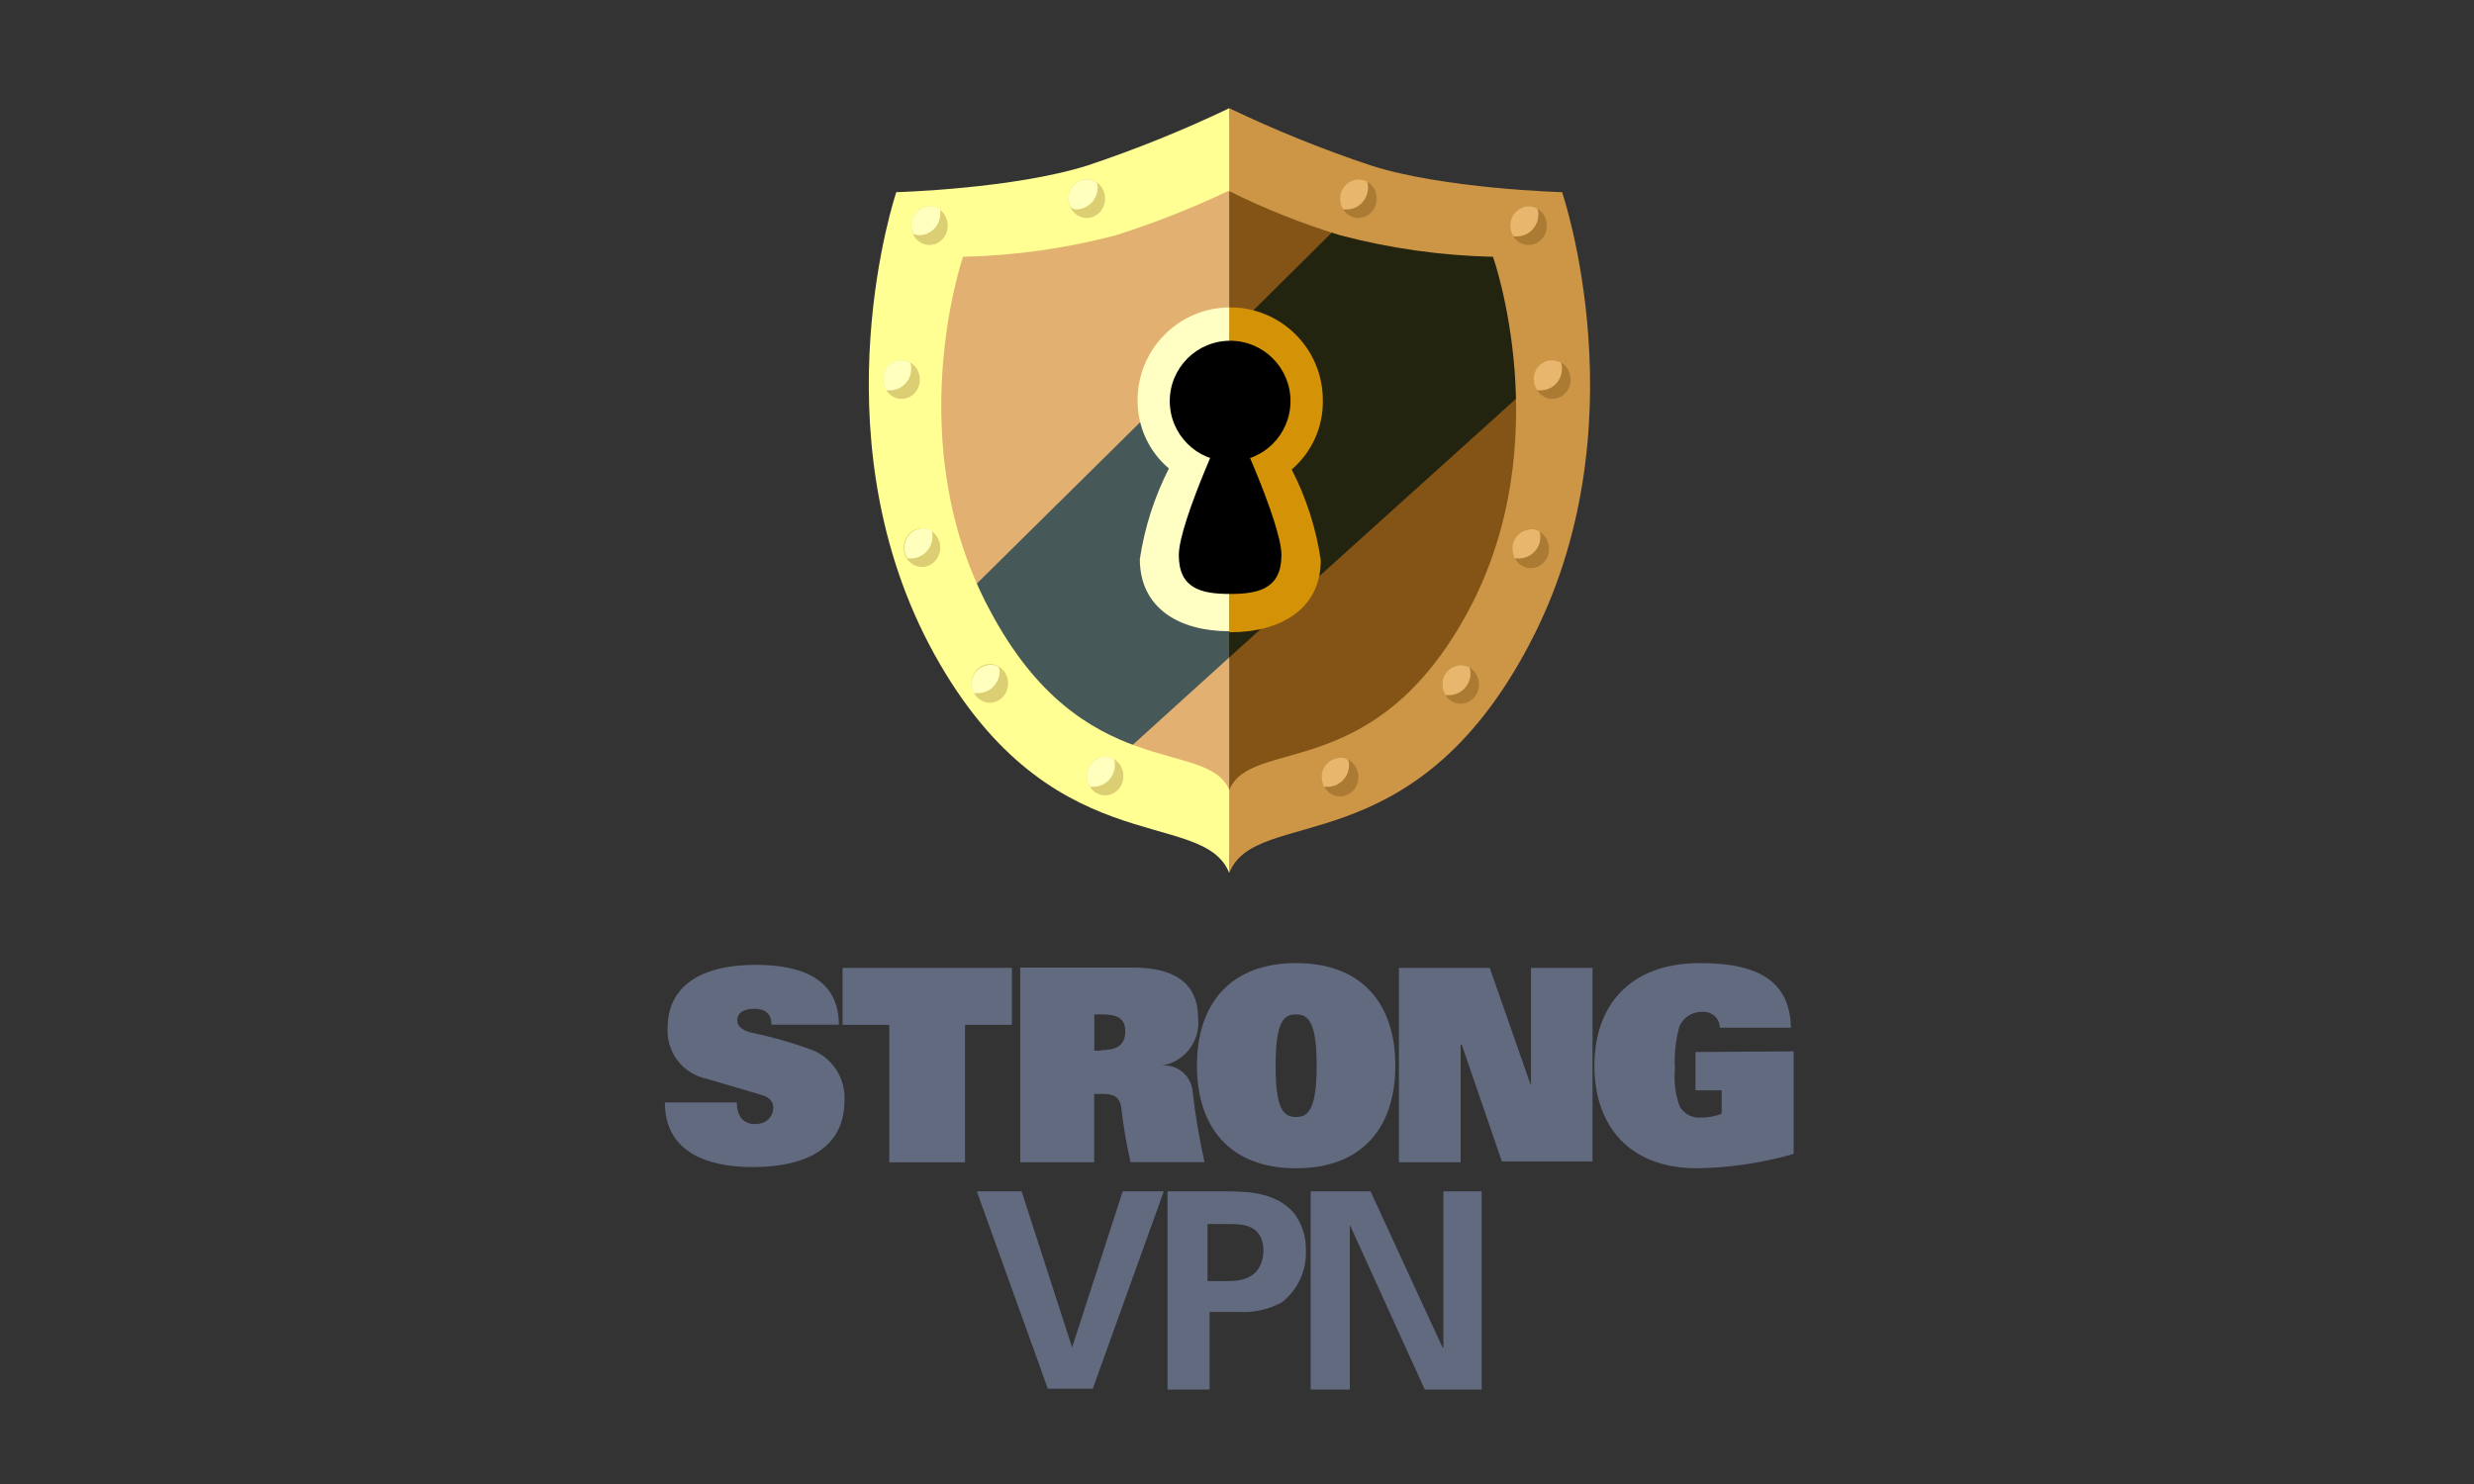 <?xml version="1.0" encoding="UTF-8"?>
<svg width="160px" height="96px" viewBox="0 0 160 96" version="1.1" xmlns="http://www.w3.org/2000/svg" xmlns:xlink="http://www.w3.org/1999/xlink">
    <rect x="0" y="0" width="160" height="96" fill="#333333" stroke="none"/>
    <!-- Generator: Sketch 49 (51002) - http://www.bohemiancoding.com/sketch -->
    <title>Logo/Provider/StrongVPN</title>
    <desc>Created with Sketch.</desc>
    <defs></defs>
    <g id="Logo/Provider/StrongVPN" stroke="none" stroke-width="1" fill="none" fill-rule="evenodd">
        <g id="171218_strongvpn" transform="translate(43, 7)">
            <g id="Group" transform="translate(13.167, 0)" fill-rule="nonzero">
                <g id="main_bg" transform="translate(0.106, 0)">
                    <path d="M32.275,4.325 C29.204,3.331 26.201,2.142 23.283,0.763 L23.227,0.763 L23.227,48.147 C23.294,48.213 23.294,48.357 23.36,48.423 C25.03,44.176 34.996,48.147 42.451,34.144 C49.629,20.761 44.475,5.995 44.475,5.995 C44.475,5.995 36.942,5.851 32.275,4.325 Z" id="Shape" fill="#845416"></path>
                    <path d="M23.227,0.763 C20.32,2.114 17.34,3.303 14.301,4.325 C9.634,5.851 2.135,5.995 2.135,5.995 C2.135,5.995 -2.953,20.761 4.225,34.21 C11.503,47.87 21.192,44.453 23.227,48.213 L23.227,0.763 Z" id="Shape" fill="#E2B171"></path>
                </g>
                <g id="line" transform="translate(5.636, 6.636)">
                    <polygon id="Shape" fill="#23240F" points="25.627 0.122 17.686 7.997 17.686 28.901 38.933 9.733 37.96 2.146 36.5 0.188"></polygon>
                    <polygon id="Shape" fill="#475858" points="17.686 7.997 0.332 25.141 4.789 33.845 9.457 36.356 17.686 28.901"></polygon>
                </g>
                <g id="holeborder" transform="translate(16.697, 12.167)">
                    <path d="M12.687,6.714 C12.687,3.403 10.003,0.719 6.692,0.719 L6.636,0.719 L6.636,21.734 L6.703,21.734 C9.91,21.734 12.554,20.263 12.554,17.067 C12.253,15.022 11.618,13.042 10.673,11.204 C11.983,10.085 12.722,8.437 12.687,6.714 Z" id="Shape" fill="#D49306"></path>
                    <path d="M6.636,0.719 C3.351,0.755 0.708,3.429 0.708,6.714 C0.689,8.417 1.431,10.039 2.732,11.138 C1.795,12.979 1.16,14.958 0.852,17 C0.852,20.197 3.429,21.668 6.636,21.668 L6.636,0.719 Z" id="Shape" fill="#FFFFC4"></path>
                </g>
                <path d="M23.389,19.721 C23.389,19.721 26.707,26.756 26.707,28.912 C26.707,31.069 25.247,31.423 23.389,31.423 C21.53,31.423 20.07,31.08 20.07,28.912 C20.07,26.745 23.389,19.721 23.389,19.721 Z" id="Shape" fill="#000000"></path>
                <circle id="Oval" fill="#000000" cx="23.389" cy="18.947" r="3.904"></circle>
                <g id="Border" transform="translate(0, 0)">
                    <path d="M30.501,8.218 C33.731,9.069 37.049,9.537 40.389,9.612 C40.389,9.612 44.636,21.601 38.818,32.474 C32.757,43.822 24.749,40.626 23.333,44.11 L23.333,49.474 C25.07,45.05 35.179,49.12 42.767,34.631 C50.089,20.694 44.857,5.431 44.857,5.431 C44.857,5.431 37.192,5.221 32.458,3.694 C29.343,2.653 26.296,1.419 23.333,1.77635684e-15 L23.333,5.364 C25.639,6.513 28.037,7.467 30.501,8.218 Z" id="Shape" fill="#CD9646"></path>
                    <path d="M16,8.218 C18.477,7.432 20.897,6.478 23.245,5.364 L23.333,5.364 L23.333,0 C20.367,1.418 17.316,2.652 14.197,3.694 C9.397,5.221 1.798,5.431 1.798,5.431 C1.798,5.431 -3.356,20.694 3.889,34.631 C11.487,49.12 21.586,45.083 23.333,49.474 L23.333,44.11 C21.94,40.692 13.854,43.822 7.848,32.474 C1.997,21.601 6.112,9.612 6.112,9.612 C9.451,9.537 12.77,9.069 16,8.218 Z" id="Shape" fill="#FFFF93"></path>
                </g>
                <g transform="translate(28.864, 41.924)">
                    <ellipse id="Oval" fill="#AB7A33" cx="1.637" cy="1.345" rx="1.183" ry="1.25"></ellipse>
                    <path d="M0.442,1.345 C0.459,1.561 0.508,1.773 0.586,1.975 L0.863,1.975 C1.615,1.951 2.213,1.334 2.212,0.582 C2.222,0.46 2.2,0.338 2.146,0.228 C1.984,0.116 1.787,0.069 1.593,0.095 C0.939,0.142 0.435,0.69 0.442,1.345 Z" id="Shape" fill="#E9B66D"></path>
                </g>
                <g transform="translate(36.606, 35.394)">
                    <ellipse id="Oval" fill="#AB7A33" cx="1.692" cy="1.88" rx="1.183" ry="1.25"></ellipse>
                    <path d="M0.509,1.88 C0.498,2.13 0.572,2.375 0.719,2.577 L0.929,2.577 C1.699,2.577 2.323,1.953 2.323,1.183 C2.334,1.039 2.307,0.894 2.245,0.763 C2.073,0.679 1.884,0.634 1.692,0.63 C1.023,0.654 0.496,1.211 0.509,1.88 Z" id="Shape" fill="#E9B66D"></path>
                </g>
                <g transform="translate(41.03, 26.545)">
                    <ellipse id="Oval" fill="#AB7A33" cx="1.803" cy="1.958" rx="1.183" ry="1.25"></ellipse>
                    <path d="M0.608,1.958 C0.626,2.17 0.675,2.379 0.752,2.577 L1.029,2.577 C1.399,2.58 1.755,2.434 2.017,2.172 C2.279,1.91 2.425,1.554 2.422,1.183 C2.433,1.065 2.41,0.946 2.356,0.841 C2.198,0.721 1.999,0.669 1.803,0.697 C1.13,0.727 0.602,1.284 0.608,1.958 Z" id="Shape" fill="#E9B66D"></path>
                </g>
                <g transform="translate(42.136, 15.485)">
                    <ellipse id="Oval" fill="#AB7A33" cx="2.09" cy="2.068" rx="1.183" ry="1.25"></ellipse>
                    <path d="M0.896,2.068 C0.891,2.317 0.965,2.561 1.106,2.765 L1.316,2.765 C1.687,2.768 2.043,2.622 2.305,2.36 C2.567,2.098 2.713,1.742 2.71,1.372 C2.72,1.232 2.698,1.092 2.643,0.962 C2.266,0.757 1.807,0.772 1.445,1.002 C1.082,1.231 0.872,1.64 0.896,2.068 Z" id="Shape" fill="#E9B66D"></path>
                </g>
                <g transform="translate(41.03, 5.53)">
                    <ellipse id="Oval" fill="#AB7A33" cx="1.659" cy="2.068" rx="1.183" ry="1.25"></ellipse>
                    <path d="M0.476,2.068 C0.465,2.318 0.539,2.563 0.686,2.765 L0.896,2.765 C1.663,2.759 2.284,2.139 2.29,1.372 C2.303,1.227 2.276,1.082 2.212,0.951 C2.041,0.863 1.852,0.814 1.659,0.807 C0.988,0.837 0.463,1.397 0.476,2.068 Z" id="Shape" fill="#E9B66D"></path>
                </g>
                <g transform="translate(29.97, 4.424)">
                    <ellipse id="Oval" fill="#AB7A33" cx="1.714" cy="1.427" rx="1.183" ry="1.25"></ellipse>
                    <path d="M0.531,1.427 C0.526,1.674 0.595,1.917 0.73,2.124 L0.94,2.124 C1.71,2.124 2.334,1.5 2.334,0.73 C2.344,0.587 2.321,0.443 2.267,0.31 C2.094,0.228 1.906,0.183 1.714,0.177 C1.045,0.201 0.518,0.757 0.531,1.427 Z" id="Shape" fill="#E9B66D"></path>
                </g>
                <g transform="translate(12.273, 4.424)">
                    <ellipse id="Oval" fill="#DCCE73" cx="1.847" cy="1.427" rx="1.183" ry="1.25"></ellipse>
                    <path d="M0.664,1.427 C0.657,1.655 0.731,1.879 0.874,2.057 C0.94,2.057 1.084,2.124 1.15,2.124 C1.917,2.118 2.538,1.497 2.544,0.73 C2.555,0.612 2.532,0.493 2.478,0.387 C2.294,0.254 2.074,0.181 1.847,0.177 C1.178,0.201 0.651,0.757 0.664,1.427 Z" id="Shape" fill="#FFFFBE"></path>
                </g>
                <g transform="translate(0.106, 15.485)">
                    <ellipse id="Oval" fill="#DCCE73" cx="2.035" cy="2.068" rx="1.183" ry="1.25"></ellipse>
                    <path d="M0.852,2.068 C0.844,2.316 0.913,2.559 1.051,2.765 L1.261,2.765 C1.631,2.768 1.988,2.622 2.25,2.36 C2.512,2.098 2.658,1.742 2.655,1.372 C2.665,1.232 2.642,1.092 2.588,0.962 C2.213,0.755 1.753,0.769 1.392,1 C1.03,1.23 0.822,1.64 0.852,2.068 Z" id="Shape" fill="#FFFFBE"></path>
                </g>
                <g transform="translate(2.212, 26.545)">
                    <ellipse id="Oval" fill="#DCCE73" cx="1.245" cy="1.88" rx="1.183" ry="1.25"></ellipse>
                    <path d="M0.106,1.88 C0.095,2.13 0.17,2.375 0.316,2.577 L0.526,2.577 C1.296,2.577 1.92,1.953 1.92,1.183 C1.93,1.04 1.907,0.896 1.854,0.763 C1.677,0.681 1.485,0.635 1.29,0.63 C0.623,0.66 0.099,1.213 0.106,1.88 Z" id="Shape" fill="#FFFFBE"></path>
                </g>
                <g transform="translate(6.636, 35.394)">
                    <ellipse id="Oval" fill="#DCCE73" cx="1.212" cy="1.814" rx="1.183" ry="1.25"></ellipse>
                    <path d="M0.029,1.814 C0.039,2.031 0.088,2.244 0.172,2.444 L0.449,2.444 C1.195,2.439 1.807,1.852 1.843,1.106 C1.853,0.984 1.83,0.862 1.776,0.752 C1.612,0.639 1.41,0.591 1.212,0.619 C0.564,0.643 0.046,1.166 0.029,1.814 Z" id="Shape" fill="#FFFFBE"></path>
                </g>
                <g transform="translate(13.379, 41.924)">
                    <ellipse id="Oval" fill="#DCCE73" cx="1.925" cy="1.278" rx="1.183" ry="1.25"></ellipse>
                    <path d="M0.741,1.278 C0.73,1.528 0.805,1.773 0.951,1.975 L1.161,1.975 C1.929,1.969 2.549,1.349 2.555,0.582 C2.566,0.438 2.543,0.294 2.489,0.161 C2.313,0.075 2.121,0.026 1.925,0.018 C1.256,0.053 0.734,0.609 0.741,1.278 Z" id="Shape" fill="#FFFFBE"></path>
                </g>
                <g transform="translate(2.318, 5.53)">
                    <ellipse id="Oval" fill="#DCCE73" cx="1.626" cy="2.068" rx="1.183" ry="1.25"></ellipse>
                    <path d="M0.442,2.068 C0.451,2.261 0.5,2.449 0.586,2.621 C0.719,2.621 0.796,2.688 0.929,2.688 C1.3,2.691 1.656,2.545 1.918,2.283 C2.18,2.021 2.326,1.665 2.323,1.294 L2.323,1.018 C2.118,0.877 1.874,0.804 1.626,0.807 C0.957,0.843 0.436,1.399 0.442,2.068 Z" id="Shape" fill="#FFFFBE"></path>
                </g>
            </g>
            <g id="Group" transform="translate(0, 55.303)">
                <g id="Shape">
                    <path d="M40.825,3.318 C40.039,3.318 39.497,3.805 39.497,6.636 C39.497,9.468 40.039,9.955 40.825,9.955 C41.61,9.955 42.152,9.534 42.152,6.636 C42.152,3.738 41.61,3.318 40.825,3.318 Z"></path>
                    <path d="M28.249,3.318 L27.817,3.318 L27.817,5.674 L28.249,5.674 C29.156,5.674 29.875,5.309 29.819,4.402 C29.764,3.495 29.211,3.318 28.249,3.318 Z"></path>
                    <path d="M5.862,10.408 C5.491,10.439 5.129,10.281 4.9,9.988 C4.723,9.695 4.638,9.356 4.657,9.014 L0,9.014 C0,12.222 2.721,13.195 5.685,13.195 C9.191,13.195 11.614,11.923 11.614,8.893 C11.697,7.418 10.795,6.065 9.402,5.575 C8.118,5.109 6.802,4.739 5.464,4.468 C4.977,4.292 4.679,4.103 4.679,3.683 C4.679,3.263 5.044,2.953 5.785,2.953 C6.393,2.953 6.891,3.197 6.891,3.982 L11.249,3.982 C11.249,1.084 8.948,0.111 5.862,0.111 C2.234,0.111 0.177,1.571 0.177,4.17 C0.074,5.757 1.161,7.175 2.721,7.488 L6.172,8.506 C6.647,8.627 7.012,8.871 7.012,9.357 C7.012,9.844 6.636,10.408 5.862,10.408 Z" fill="#626A80" fill-rule="nonzero"></path>
                    <path d="M40.825,0 C36.533,0 34.41,2.666 34.41,6.636 C34.41,10.607 36.533,13.273 40.825,13.273 C45.116,13.273 47.24,10.607 47.24,6.636 C47.24,2.666 45.116,0 40.825,0 Z M40.825,9.955 C40.039,9.955 39.497,9.534 39.497,6.636 C39.497,3.738 40.039,3.318 40.825,3.318 C41.61,3.318 42.152,3.805 42.152,6.636 C42.152,9.468 41.61,9.955 40.825,9.955 Z" fill="#626A80" fill-rule="nonzero"></path>
                    <polygon fill="#626A80" fill-rule="nonzero" points="14.512 12.886 19.411 12.886 19.411 3.993 22.442 3.993 22.442 0.31 11.492 0.31 11.492 3.993 14.512 3.993"></polygon>
                    <path d="M66.651,5.752 L66.651,8.229 L68.343,8.229 L68.343,9.744 C67.922,9.916 67.471,9.998 67.016,9.988 C66.447,10.046 65.899,9.758 65.623,9.258 C65.346,8.482 65.244,7.655 65.324,6.835 C65.267,5.9 65.368,4.961 65.623,4.059 C65.887,3.499 66.453,3.145 67.072,3.152 C67.355,3.129 67.636,3.217 67.857,3.396 C68.087,3.592 68.22,3.879 68.222,4.181 L72.823,4.181 C72.757,1.217 70.788,0 66.95,0 C62.36,0 60.114,2.787 60.114,6.636 C60.114,10.485 62.327,13.273 66.751,13.273 C68.866,13.241 70.967,12.929 73,12.344 L73,5.707 L66.651,5.752 Z" fill="#626A80" fill-rule="nonzero"></path>
                    <polygon fill="#626A80" fill-rule="nonzero" points="56.011 7.93 53.345 0.31 47.472 0.31 47.472 12.886 51.465 12.886 51.465 5.265 51.531 5.265 54.131 12.83 59.993 12.83 59.993 0.31 56.011 0.31"></polygon>
                    <path d="M32.076,6.636 C33.562,6.435 34.625,5.099 34.487,3.606 C34.487,1.25 32.916,0.288 30.262,0.288 L22.984,0.288 L22.984,12.886 L27.762,12.886 L27.762,8.461 L28.304,8.461 C29.089,8.461 29.41,8.705 29.51,9.313 C29.644,10.511 29.847,11.7 30.118,12.875 L34.896,12.875 C34.552,11.319 34.289,9.746 34.111,8.163 C33.957,7.187 33.055,6.511 32.076,6.636 Z M28.205,5.663 L27.773,5.663 L27.773,3.318 L28.205,3.318 C29.167,3.318 29.775,3.495 29.775,4.424 C29.775,5.353 29.156,5.63 28.249,5.63 L28.205,5.663 Z" fill="#626A80" fill-rule="nonzero"></path>
                </g>
                <g transform="translate(19.909, 14.379)" id="Shape">
                    <path d="M16.591,2.5 L15.197,2.5 L15.197,6.194 L16.303,6.194 C17.144,6.194 18.715,6.194 18.715,4.258 C18.703,2.5 17.321,2.5 16.591,2.5 Z"></path>
                    <polygon fill="#626A80" fill-rule="nonzero" points="6.426 10.485 3.163 0.387 0.265 0.387 4.856 13.151 7.765 13.151 12.355 0.387 9.7 0.387"></polygon>
                    <path d="M16.414,0.387 L12.598,0.387 L12.598,13.206 L15.319,13.206 L15.319,8.185 L17.133,8.185 C18.119,8.255 19.104,8.044 19.975,7.577 C21.02,6.772 21.607,5.509 21.546,4.192 C21.568,3.319 21.291,2.464 20.761,1.77 C19.677,0.564 18.162,0.387 16.414,0.387 Z M16.292,6.194 L15.186,6.194 L15.186,2.5 L16.591,2.5 C17.376,2.5 18.803,2.5 18.803,4.258 C18.703,6.194 17.133,6.194 16.292,6.194 Z" fill="#626A80" fill-rule="nonzero"></path>
                    <polygon fill="#626A80" fill-rule="nonzero" points="30.439 10.485 30.383 10.485 25.727 0.387 21.856 0.387 21.856 13.206 24.389 13.206 24.389 2.555 29.233 13.206 32.916 13.206 32.916 0.387 30.439 0.387"></polygon>
                </g>
            </g>
        </g>
    </g>
</svg>